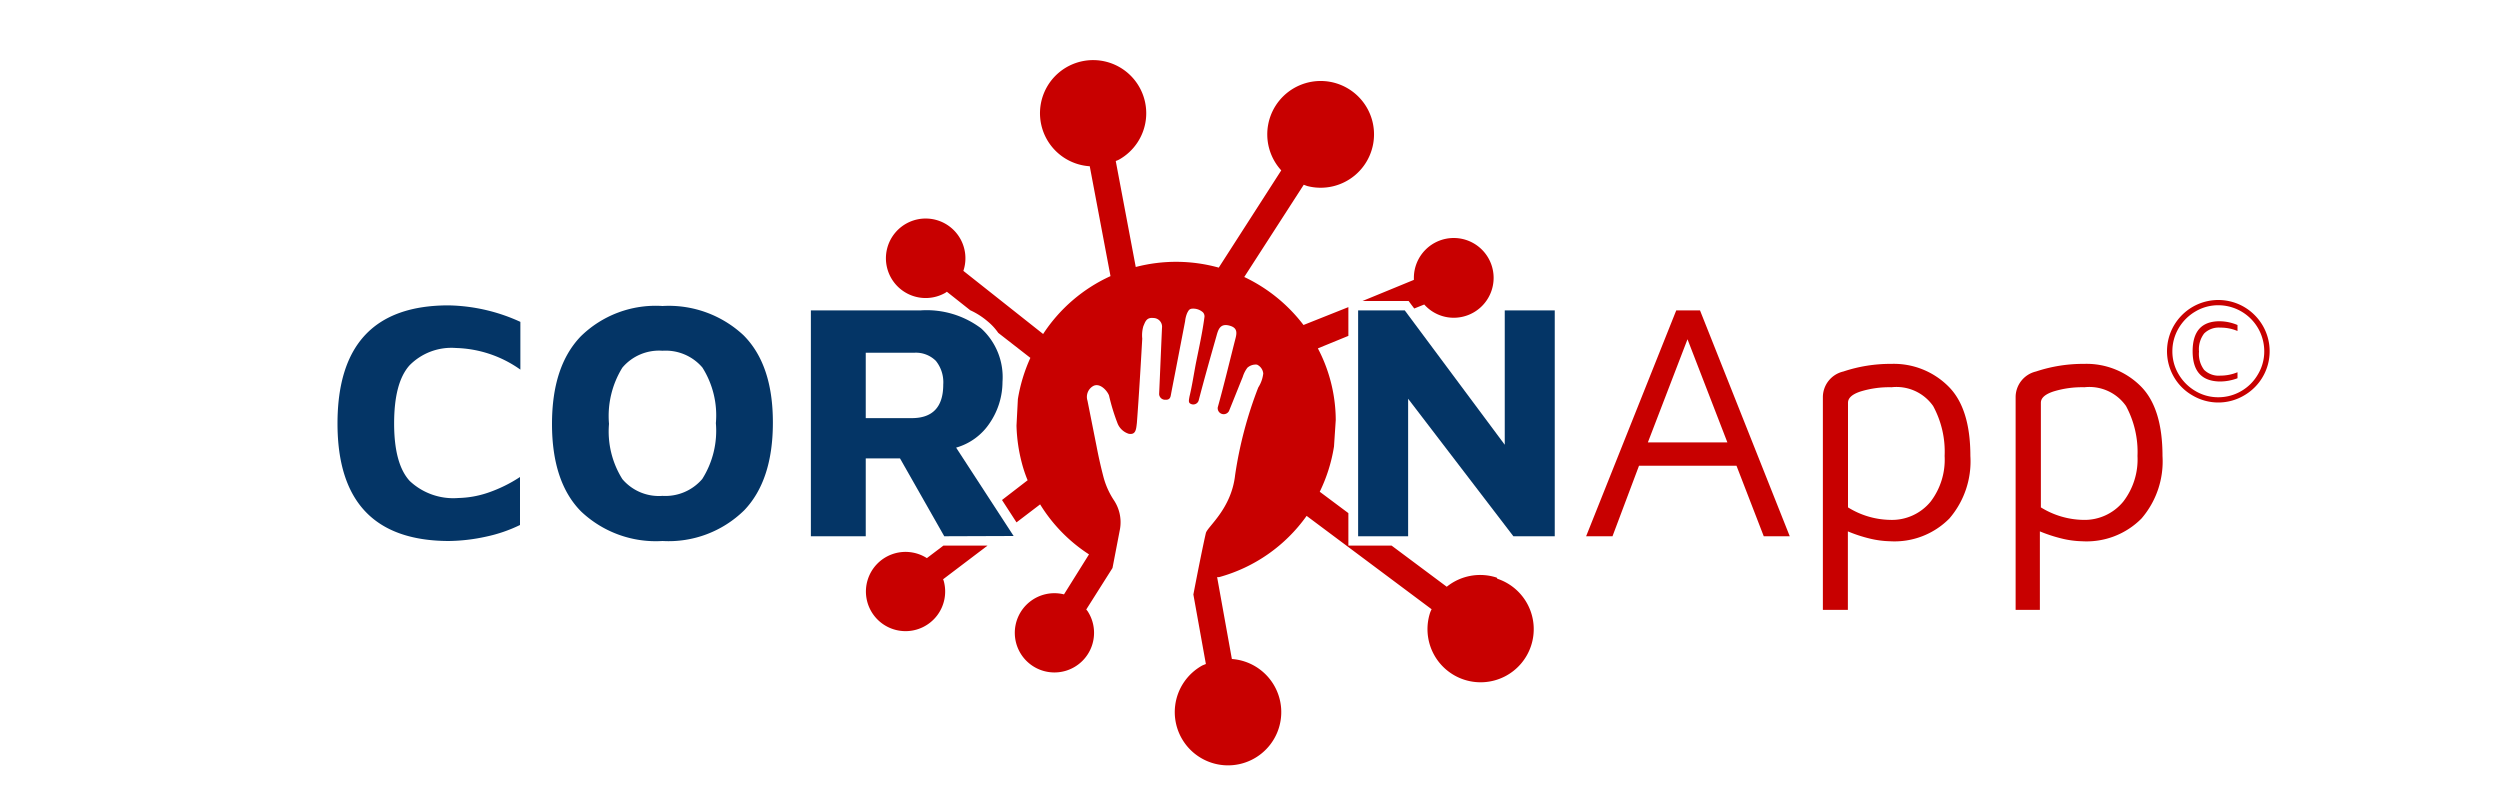 <svg xmlns="http://www.w3.org/2000/svg" viewBox="0 0 200 65"><defs><style>.cls-1{fill:#fff;}.cls-2{fill:#c80000;}.cls-3{fill:#043566;}</style></defs><g id="Layer_2" data-name="Layer 2"><g id="Layer_1-2" data-name="Layer 1"><path class="cls-1" d="M200,65H0V0H200Z"/><path class="cls-2" d="M109,24.08h3.69l.23.31.22.29.8-.32a3.15,3.15,0,0,0,2.36,1.06,3.19,3.19,0,1,0-3.19-3.19c0,.05,0,.1,0,.16Z"/><path class="cls-3" d="M27,33.88q0-9.45,8.88-9.45a14.32,14.32,0,0,1,5.75,1.32v3.82a9.31,9.31,0,0,0-5.15-1.73,4.7,4.7,0,0,0-3.72,1.39c-.83.93-1.23,2.48-1.23,4.65s.42,3.7,1.25,4.6a5.09,5.09,0,0,0,3.89,1.36A7.87,7.87,0,0,0,39,39.43a11.29,11.29,0,0,0,2.6-1.27V42a11.74,11.74,0,0,1-2.71.93,14.48,14.48,0,0,1-3,.35Q27,43.25,27,33.88Z"/><path class="cls-3" d="M46.49,40.92c-1.56-1.57-2.33-3.92-2.33-7s.76-5.4,2.29-7A8.55,8.55,0,0,1,53,24.48a8.76,8.76,0,0,1,6.48,2.34q2.36,2.36,2.35,7c0,3.07-.77,5.41-2.29,7A8.63,8.63,0,0,1,53,43.28,8.69,8.69,0,0,1,46.49,40.92Zm9.69-2.6a7.22,7.22,0,0,0,1.09-4.47,7.16,7.16,0,0,0-1.08-4.45A3.86,3.86,0,0,0,53,28.06a3.84,3.84,0,0,0-3.21,1.35,7.36,7.36,0,0,0-1.07,4.5,7.17,7.17,0,0,0,1.07,4.42A3.83,3.83,0,0,0,53,39.67,3.88,3.88,0,0,0,56.18,38.32Z"/><path class="cls-3" d="M75.54,42.9,72,36.67H69.26V42.9H64.87V24.83h8.8a7.24,7.24,0,0,1,4.82,1.44,5.27,5.27,0,0,1,1.71,4.28,5.87,5.87,0,0,1-1,3.26,4.8,4.8,0,0,1-2.71,2l4.6,7.07Zm-.08-12.14a2.73,2.73,0,0,0-.59-1.89,2.26,2.26,0,0,0-1.74-.65H69.26v5.23h3.68C74.62,33.45,75.46,32.55,75.46,30.76Z"/><path class="cls-2" d="M75.45,46.34,79,43.65H75.47l-1.32,1a3.17,3.17,0,1,0,1.35,1.83C75.49,46.44,75.46,46.39,75.45,46.34Z"/><path class="cls-2" d="M119.74,46.21a4.26,4.26,0,0,0-4,.73l-4.41-3.29h-3.46v-2.6l-2.29-1.71a12.84,12.84,0,0,0,1.14-3.62l.14-2.12a12.42,12.42,0,0,0-.43-3.18,12.29,12.29,0,0,0-1-2.55l2.44-1v-2.3L104.28,26a12.87,12.87,0,0,0-4.74-3.84l4.76-7.38.27.1a4.27,4.27,0,1,0-2.07-1.25l-5,7.78a12.77,12.77,0,0,0-6.64-.05l-1.6-8.48a2,2,0,0,0,.26-.11,4.25,4.25,0,1,0-2.34.53l1.66,8.79a12.75,12.75,0,0,0-5.39,4.63l-6.38-5.05a3.18,3.18,0,1,0-1.45,1.76l.13-.09,1.87,1.48A5.92,5.92,0,0,1,79,25.7a4.46,4.46,0,0,1,.86.93l2.57,2a13,13,0,0,0-1,3.3l-.11,2.12a13,13,0,0,0,.43,3,10.49,10.49,0,0,0,.46,1.37L80.16,40l1.16,1.79,1.89-1.44a12.66,12.66,0,0,0,3.91,4l-2,3.2A3.17,3.17,0,1,0,87,48.88l-.1-.12L89,45.44l.6-3.12A3.18,3.18,0,0,0,89.1,40a6.29,6.29,0,0,1-.84-1.91c-.2-.77-.38-1.57-.53-2.36L87,32.06a1,1,0,0,1,.46-1.18c.51-.27,1.08.32,1.26.75a16.14,16.14,0,0,0,.7,2.28,1.43,1.43,0,0,0,.87.79c.58.11.6-.36.66-.86.17-2.25.3-4.48.43-6.75a2.59,2.59,0,0,1,.09-1c.14-.3.22-.72.81-.65a.7.7,0,0,1,.68.79c-.08,1.77-.15,3.53-.23,5.3a.48.48,0,0,0,.44.45h.12c.22,0,.33-.12.37-.33.13-.7.27-1.4.4-2.07l.75-3.89a2.22,2.22,0,0,1,.17-.66c.12-.23.17-.29.33-.33a1.17,1.17,0,0,1,.93.29.48.48,0,0,1,.11.42c-.16,1.2-.43,2.42-.67,3.61-.17.88-.31,1.83-.52,2.7-.07.39-.1.53.18.62a.45.45,0,0,0,.55-.29c.45-1.73.94-3.46,1.43-5.18.14-.52.3-1,1-.83s.64.59.5,1.11c-.47,1.84-.9,3.65-1.4,5.44v0a.48.48,0,0,0,.9.29c.36-.88.73-1.82,1.1-2.73a2.38,2.38,0,0,1,.37-.73,1,1,0,0,1,.77-.25.87.87,0,0,1,.5.71,2.62,2.62,0,0,1-.4,1.12,32.35,32.35,0,0,0-1.85,7c-.3,2.71-2.2,4.12-2.34,4.64-.21.9-.62,2.94-1,4.92l1,5.56-.27.11a4.26,4.26,0,1,0,2.35-.51l-1.18-6.55.16,0a12.72,12.72,0,0,0,7-4.9l10,7.47a2.21,2.21,0,0,0-.12.27,4.25,4.25,0,1,0,5.38-2.71Z"/><path class="cls-3" d="M124.38,24.83V42.9h-3.31l-8.42-11v11h-4V24.83h3.73l8,10.75V24.83Z"/><path class="cls-2" d="M138.92,37.26h-7.8L129,42.9h-2.11l7.21-18.07H136l7.18,18.07h-2.08Zm-.73-1.87L135,27.14l-3.17,8.25Z"/><path class="cls-2" d="M155.85,30.89q1.78,1.74,1.78,5.59a7,7,0,0,1-1.68,5,6.17,6.17,0,0,1-4.76,1.82,7.58,7.58,0,0,1-1.63-.22,11.31,11.31,0,0,1-1.73-.57v6.28h-2v-17a2.11,2.11,0,0,1,1.64-2.07,11.87,11.87,0,0,1,3.83-.61A6.18,6.18,0,0,1,155.85,30.89Zm-1.4,9.24a5.53,5.53,0,0,0,1.12-3.65,7.64,7.64,0,0,0-.92-4,3.58,3.58,0,0,0-3.33-1.5,7.82,7.82,0,0,0-2.48.34c-.67.22-1,.52-1,.9v8.37a6.59,6.59,0,0,0,3.36,1A4,4,0,0,0,154.45,40.13Z"/><path class="cls-2" d="M171.25,30.89Q173,32.63,173,36.48a7,7,0,0,1-1.68,5,6.18,6.18,0,0,1-4.77,1.82,7.42,7.42,0,0,1-1.62-.22,11.82,11.82,0,0,1-1.74-.57v6.28h-1.94v-17a2.11,2.11,0,0,1,1.63-2.07,11.94,11.94,0,0,1,3.84-.61A6.14,6.14,0,0,1,171.25,30.89Zm-1.39,9.24A5.53,5.53,0,0,0,171,36.48a7.74,7.74,0,0,0-.92-4,3.58,3.58,0,0,0-3.33-1.5,7.78,7.78,0,0,0-2.48.34q-1,.33-1,.9v8.37a6.64,6.64,0,0,0,3.36,1A4,4,0,0,0,169.86,40.13Z"/><path class="cls-2" d="M175.41,31.64a4,4,0,0,1-1.5-1.49,4.1,4.1,0,0,1,0-4.1,4.15,4.15,0,0,1,1.5-1.5,4.11,4.11,0,0,1,4.11,0,4.15,4.15,0,0,1,1.5,1.5,4.08,4.08,0,0,1-1.5,5.59,4.05,4.05,0,0,1-4.11,0Zm3.9-.36a3.64,3.64,0,0,0,1.33-1.34,3.55,3.55,0,0,0,.5-1.84,3.68,3.68,0,0,0-3.68-3.68,3.54,3.54,0,0,0-1.83.5,3.74,3.74,0,0,0-1.34,1.34,3.61,3.61,0,0,0-.5,1.84,3.55,3.55,0,0,0,.5,1.84,3.74,3.74,0,0,0,1.34,1.34,3.54,3.54,0,0,0,1.83.5A3.62,3.62,0,0,0,179.31,31.28Zm-3.9-3.18q0-2.4,2.16-2.4A3.79,3.79,0,0,1,179,26v.48a3.45,3.45,0,0,0-1.37-.27,1.66,1.66,0,0,0-1.3.47,2.09,2.09,0,0,0-.41,1.45,2.12,2.12,0,0,0,.41,1.46,1.66,1.66,0,0,0,1.3.46,3.6,3.6,0,0,0,1.37-.27v.48a4,4,0,0,1-1.43.26C176.13,30.49,175.41,29.7,175.41,28.1Z"/></g></g></svg>